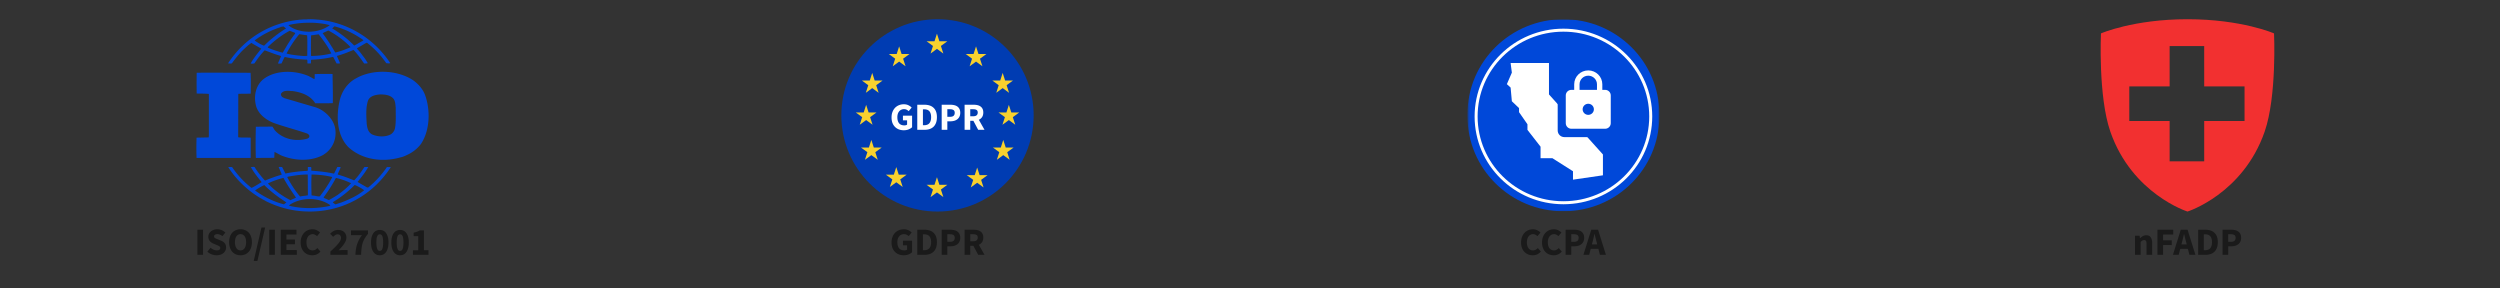 <svg width="1040" height="120" fill="none" xmlns="http://www.w3.org/2000/svg"><rect width="100%" height="100%" fill="#333333" stroke="none"/><path fill-rule="evenodd" clip-rule="evenodd" d="M131.858 8.144c-1.383-.155-3.065-.203-4.547-.053-.56-.049-1.223 0-1.887.053-12.253.97-23.535 7.36-30.578 18.249.196-.02.406-.003.62.014.344.029.697.058 1.011-.067a48.024 48.024 0 0 1 4.136-5.061l.279-.27c1.222-1.18 2.376-2.297 3.705-3.154.698.456 1.436.87 2.164 1.278.66.37 1.312.735 1.917 1.123l-.364.458c-1.466 1.842-2.94 3.695-4.025 5.679.359.15 1.022.101 1.532 0 1.274-1.893 2.656-3.786 4.287-5.471.438.163.874.328 1.31.492 1.747.66 3.479 1.316 5.277 1.807l.202.203-1.275 2.97c.496.089.834.058 1.293.016l.187-.017c.197-.372.375-.763.553-1.155.24-.527.481-1.058.774-1.554 2.96.662 6.075 1.02 9.241 1.125.248.215.233.587.218.948-.01.23-.02.457.04.636h1.373c.074-.244.069-.497.063-.745-.006-.277-.012-.548.094-.79 2.96-.155 6.069-.464 8.933-1.174l.254.049 1.375 2.66c.111 0 .232.006.356.012.388.02.807.04 1.08-.118l-1.279-2.96.105-.106c2.263-.591 4.387-1.466 6.546-2.354l.241-.1c1.585 1.686 3.065 3.685 4.396 5.626.11 0 .219.002.327.004.446.007.873.015 1.197-.11a20.219 20.219 0 0 0-2.189-3.22c-.666-.971-1.384-1.836-2.251-2.758v-.256l3.573-2.096.517-.203a37.478 37.478 0 0 1 8.056 8.533c.197 0 .384.022.563.042.381.044.73.084 1.075-.09-6.839-10.427-18.118-17.124-30.326-18.095l-.053.101-.096-.101Zm5.254 2.4v-.102c-5.359-1.38-11.736-1.279-17.148 0l.816.667c4.694 3.013 11.892 2.709 16.332-.565Zm14.039 6.134-.096.203-3.52 1.998h-.263c-2.697-2.762-5.867-5.162-9.09-7.055l.981-.87c4.282 1.126 8.319 3.067 11.988 5.724Zm-41.296 2.35c2.859-2.86 5.972-5.21 9.136-7.205l-.918-.715c-.2-.175-.387-.103-.585-.026-.152.059-.311.12-.488.074v-.097l-.457.3c-3.779 1.232-7.352 3.019-10.568 5.423v.098c1.224.873 2.502 1.636 3.88 2.148Zm35.936.517-.096.15c-1.996.87-4.037 1.686-6.235 2.149-1.576-2.714-3.31-5.419-5.254-8.026.386-.221.816-.413 1.25-.606.371-.165.745-.332 1.097-.52 3.318 1.686 6.532 4.09 9.238 6.853Zm-23.124-5.423.151-.406c-.529-.247-1.057-.448-1.585-.649a52.72 52.72 0 0 1-.709-.274c-3.268 1.739-6.228 3.989-9.035 6.694l-.103.309c1.937.869 3.982 1.535 6.075 2.096l.201-.05.303-.514c1.435-2.441 2.888-4.914 4.702-7.206Zm5.175 6.63c-.009.833-.018 1.662-.018 2.469-1.065.15-2.042.05-3.061-.055-.351-.036-.706-.073-1.072-.1a64.691 64.691 0 0 0-.928-.127c-1.179-.156-2.484-.328-3.564-.69 1.479-2.81 3.213-5.519 5.306-8.025l3.271.463c.109 1.893.087 3.995.066 6.064Zm4.725-6.476c1.997 2.555 3.932 5.162 5.263 7.973a35.736 35.736 0 0 1-8.424 1.019c-.105-2.705-.053-5.723 0-8.533a251.88 251.88 0 0 1 1.761-.256c.475-.068.948-.136 1.4-.203ZM171.728 33.294c-6.637-4.294-16.752-4.602-23.582-.72-3.731 1.942-6.183 5.78-6.945 9.712-1.383 6.494-1.024 14.211 3.871 19.07 5.727 5.109 14.046 6.234 21.446 4.138.35-.07 1.471-.358 2.233-.773l.219-.097c2.294-.97 4.492-2.559 6.121-4.703 3.783-5.621 4.037-14.057 1.734-20.393-.911-2.453-2.802-4.65-5.097-6.234Zm-8.03 7.783c.65.86.749 1.933.845 2.974.025.27.049.537.083.798-.015.76-.005 1.56.005 2.379.026 2.084.054 4.291-.336 6.256-.275 1.137-1.139 2.314-2.498 2.742-2.177.847-5.117.61-7.129-.379-1.668-1.025-1.896-2.736-2.114-4.37l-.008-.066-.016-.312-.022-.4c-.161-3.043-.328-6.204.635-8.966.817-1.837 3.05-2.31 5.062-2.452 2.122 0 4.189.285 5.493 1.796Z" fill="#0048D9"/><path d="m84.991 30.222-3.165.053c-.05 2.71-.05 5.877 0 8.635.607.02 1.201.026 1.79.032 1.095.01 2.17.022 3.267.122V56.45l-.055.71-5.053.106c-.103 2.86-.103 5.62 0 8.431h22.513v-8.431a34.58 34.58 0 0 0-2.205-.042c-1.026.002-2.057.005-3.002-.113l.05-17.94.104-.154 5.053-.049c.055-2.916.103-6.031-.048-8.692l-19.249-.053Z" fill="#0048D9"/><path fill-rule="evenodd" clip-rule="evenodd" d="M116.901 69.465c.152.008.306.018.456.018l1.377 2.704c2.962-.613 6.025-.97 9.193-1.125.183-.307.162-.598.139-.915a2.711 2.711 0 0 1 .01-.664h1.329c.113.218.104.513.095.81-.007.253-.015.51.054.72 3.065.204 6.384.561 9.396 1.227l1.384-2.757h1.375c-.125.603-.406 1.19-.69 1.781-.194.407-.39.815-.536 1.232l.253.203c2.295.614 4.335 1.434 6.586 2.352 1.633-1.641 2.936-3.566 4.181-5.406l.11-.162h1.585c-1.226 2.197-2.811 4.187-4.449 6.186.649.43 1.341.819 2.039 1.212.621.35 1.247.702 1.849 1.086l.509.049c2.96-2.347 5.665-5.365 7.802-8.485a9.212 9.212 0 0 1 1.638 0c-8.679 13.391-23.636 20.19-39.307 18.095-4.545-.613-8.831-2.047-12.862-4.037l-.055-.155-.048.049c-5.972-3.014-11.695-8.123-15.366-13.952l.196-.016c.507-.042.89-.074 1.437.016 2.141 3.221 5.002 6.288 8.065 8.64 1.055-.489 2.081-1.119 3.101-1.745.363-.222.725-.445 1.087-.66l-.247-.308c-1.554-1.936-3.083-3.843-4.245-5.975.168.029.378.004.596-.023.509-.061 1.062-.128 1.236.477 1.125 1.743 2.502 3.482 3.932 5.061l.208.106a60.694 60.694 0 0 1 6.739-2.405l.151-.154-1.276-3.014c.252-.109.606-.088.973-.067Zm21.279 4.31-.044-.154c-2.706-.666-5.614-.97-8.521-1.024-.158 3.014-.105 5.674 0 8.692l.858.097c.353.022.697.093 1.037.163.505.104 1.003.207 1.521.146 1.935-2.506 3.73-5.162 5.149-7.92Zm2.198 7.36c1.944-1.38 4.037-3.018 5.674-4.906-1.944-.97-4.037-1.69-6.235-2.201l-.149.105c-1.427 2.71-3.065 5.264-4.904 7.77l-.158.358 2.199.97c.956-.478 1.88-1.05 2.798-1.618l.001-.001.002-.001c.258-.16.515-.32.772-.476Zm11.129-1.995c-2.855 2.299-6.174 3.834-9.545 5.11l-2.4.767c-.403-.207-.762-.507-1.121-.816l.097-.155c3.275-1.941 6.235-4.293 9.037-7.103 1.384.565 2.706 1.328 3.932 2.197Zm-33.385 5.878 1.023-.816c-3.269-2.096-6.281-4.298-9.191-7.206-1.147.485-2.22 1.162-3.284 1.832l-.002.002-.494.31v.155c3.677 2.656 7.658 4.598 11.948 5.723Zm18.936.666.359-.309C132.776 82 125.374 82 120.625 85.12l-.407.459c5.405 1.328 11.437 1.28 16.84.106ZM117.973 74.08c1.478 2.81 3.317 5.467 5.156 8.123-.367.211-.771.382-1.175.552-.388.163-.775.325-1.126.524a34.413 34.413 0 0 1-9.289-6.848v-.154c1.99-.97 4.083-1.686 6.226-2.25l.208.052Zm10.102 7.155c-.528.127-1.083.19-1.633.254-.561.065-1.117.129-1.633.258-2.095-2.506-3.829-5.215-5.309-8.026l.256-.207c2.653-.507 5.412-.918 8.271-.918l.048 8.64Z" fill="#0048D9"/><path d="M128.436 31.656c-5.617-2.404-13.477-2.656-18.582 1.072-3.319 2.453-4.342 6.848-3.472 10.735.665 3.68 4.135 6.389 7.452 7.664 2.416.87 4.888 1.609 7.363 2.348 2.184.653 4.37 1.306 6.521 2.05.465.204 1.075.663.979 1.228 0 .451-.452.706-.808.908l-.017.01c-4.797 1.328-10.003.308-13.473-3.372-.202-.253-.366-.531-.531-.81-.168-.284-.336-.568-.544-.827l-6.892.053c-.098 4.139-.153 8.891 0 12.981l7.658-.048.103-2.458c.586.28 1.171.601 1.757.923.282.156.566.312.849.463 5.309 2.246 12.152 2.753 17.407 0 3.827-2.153 5.876-6.292 5.306-10.735-.56-4.346-4.641-8.282-8.774-9.358l-12.357-3.627-.919-.464c-.407-.357-.663-.816-.565-1.376.809-1.404 2.504-1.284 4.021-1.176.305.021.603.043.885.05 3.573.512 7.244 1.74 9.337 5.062.55 0 1.121.002 1.706.005 1.807.01 3.745.02 5.598-.054.068-2.952.014-5.648-.042-8.465v-.002a434.98 434.98 0 0 1-.063-3.653c-2.295-.049-5.105-.049-7.4.057-.042.246-.035.532-.028.826.011.44.023.9-.13 1.27l-2.345-1.28Z" fill="#0048D9"/><path d="M82.115 106V95.568h2.352V106h-2.352Zm7.996.192a6.029 6.029 0 0 1-2.048-.368 5.456 5.456 0 0 1-1.808-1.136l1.344-1.616c.374.32.784.581 1.232.784.459.203.907.304 1.344.304.491 0 .854-.091 1.088-.272a.868.868 0 0 0 .368-.736.757.757 0 0 0-.112-.416.829.829 0 0 0-.304-.304 2.029 2.029 0 0 0-.48-.256 19.948 19.948 0 0 0-.608-.272l-1.36-.576a4.276 4.276 0 0 1-.784-.416 3.948 3.948 0 0 1-.672-.592 2.97 2.97 0 0 1-.464-.8 2.914 2.914 0 0 1-.176-1.04c0-.427.091-.827.272-1.2.182-.384.438-.715.768-.992.331-.288.72-.512 1.168-.672.459-.16.96-.24 1.504-.24.608 0 1.206.117 1.792.352.598.235 1.12.576 1.568 1.024l-1.2 1.488a4.309 4.309 0 0 0-1.024-.608 2.805 2.805 0 0 0-1.136-.224c-.405 0-.73.085-.976.256a.782.782 0 0 0-.352.688c0 .16.038.299.112.416.086.107.198.208.336.304.15.085.32.17.512.256.192.075.4.16.624.256l1.344.544c.64.256 1.142.608 1.504 1.056.374.448.56 1.04.56 1.776 0 .437-.09.853-.272 1.248-.17.384-.426.725-.768 1.024a3.92 3.92 0 0 1-1.232.704c-.49.171-1.045.256-1.664.256Zm9.947 0c-.704 0-1.35-.123-1.936-.368a4.302 4.302 0 0 1-1.488-1.088c-.416-.469-.741-1.04-.976-1.712-.224-.672-.336-1.435-.336-2.288 0-.853.112-1.61.336-2.272.235-.672.56-1.232.976-1.68a4.043 4.043 0 0 1 1.488-1.04 4.97 4.97 0 0 1 1.936-.368c.704 0 1.344.123 1.92.368a4.012 4.012 0 0 1 1.504 1.04c.416.459.736 1.024.96 1.696.235.661.352 1.413.352 2.256 0 .853-.117 1.616-.352 2.288-.224.672-.544 1.243-.96 1.712a4.261 4.261 0 0 1-1.504 1.088 4.858 4.858 0 0 1-1.92.368Zm0-2.032c.715 0 1.28-.304 1.696-.912.416-.619.624-1.456.624-2.512 0-1.045-.208-1.861-.624-2.448-.416-.587-.981-.88-1.696-.88s-1.28.293-1.696.88c-.416.587-.624 1.403-.624 2.448 0 1.056.208 1.893.624 2.512.416.608.981.912 1.696.912Zm5.486 4.4 3.216-13.92h1.536l-3.216 13.92h-1.536Zm6.446-2.56V95.568h2.352V106h-2.352Zm4.812 0V95.568h6.528v1.984h-4.176v2.096h3.552v1.968h-3.552v2.4h4.336V106h-6.688Zm13.118.192a5.206 5.206 0 0 1-1.872-.336 4.579 4.579 0 0 1-1.552-1.024c-.437-.448-.784-1.003-1.04-1.664-.256-.672-.384-1.445-.384-2.32 0-.864.133-1.632.4-2.304.267-.683.624-1.259 1.072-1.728a4.52 4.52 0 0 1 1.568-1.072 4.922 4.922 0 0 1 1.888-.368c.672 0 1.275.139 1.808.416.533.267.976.581 1.328.944l-1.248 1.504a3.69 3.69 0 0 0-.848-.592 2.01 2.01 0 0 0-.992-.24c-.352 0-.688.08-1.008.24-.309.15-.581.368-.816.656-.224.288-.405.64-.544 1.056a4.78 4.78 0 0 0-.192 1.408c0 1.077.229 1.915.688 2.512.459.587 1.072.88 1.84.88.427 0 .805-.091 1.136-.272.341-.192.64-.427.896-.704l1.248 1.472c-.875 1.024-2 1.536-3.376 1.536Zm7.524-.192v-1.344a107.64 107.64 0 0 0 1.776-1.696 20.814 20.814 0 0 0 1.392-1.488c.394-.469.698-.901.912-1.296.224-.405.336-.79.336-1.152 0-.501-.128-.88-.384-1.136-.256-.267-.608-.4-1.056-.4-.374 0-.704.107-.992.32-.288.203-.56.443-.816.72l-1.28-1.264c.501-.533 1.013-.933 1.536-1.2.522-.277 1.146-.416 1.872-.416.501 0 .954.08 1.36.24.416.15.773.368 1.072.656.298.277.528.613.688 1.008.16.395.24.837.24 1.328 0 .427-.091.864-.272 1.312-.182.437-.427.88-.736 1.328-.299.437-.646.88-1.04 1.328-.384.437-.784.869-1.2 1.296.256-.032.538-.059.848-.08.32-.032.602-.048.848-.048h2.048V106h-7.152Zm10.405 0c.042-.843.117-1.616.224-2.32a14.41 14.41 0 0 1 .48-2.032c.213-.651.48-1.285.8-1.904.33-.619.736-1.259 1.216-1.92h-4.56V95.84h7.072v1.44a15.067 15.067 0 0 0-1.424 2.016 9.347 9.347 0 0 0-.832 1.936 12.69 12.69 0 0 0-.416 2.144c-.086.757-.15 1.632-.192 2.624h-2.368Zm10.133.192a3.28 3.28 0 0 1-1.488-.336 3.287 3.287 0 0 1-1.152-1.024c-.31-.448-.555-1.003-.736-1.664-.171-.661-.256-1.424-.256-2.288 0-.864.085-1.621.256-2.272.181-.65.426-1.195.736-1.632.32-.448.704-.779 1.152-.992a3.28 3.28 0 0 1 1.488-.336c.544 0 1.04.112 1.488.336.448.213.826.544 1.136.992.32.437.565.981.736 1.632.181.65.272 1.408.272 2.272 0 .864-.091 1.627-.272 2.288-.171.661-.416 1.216-.736 1.664-.31.448-.688.789-1.136 1.024a3.28 3.28 0 0 1-1.488.336Zm0-1.824c.202 0 .389-.048.56-.144.17-.107.32-.293.448-.56.128-.267.224-.624.288-1.072.074-.448.112-1.019.112-1.712 0-.693-.038-1.259-.112-1.696-.064-.448-.16-.795-.288-1.04-.128-.256-.278-.432-.448-.528a1.126 1.126 0 0 0-1.104 0c-.171.096-.32.272-.448.528-.128.245-.23.592-.304 1.04-.075.437-.112 1.003-.112 1.696 0 .693.037 1.264.112 1.712.074.448.176.805.304 1.072s.277.453.448.56c.17.096.352.144.544.144Zm8.453 1.824a3.28 3.28 0 0 1-1.488-.336 3.287 3.287 0 0 1-1.152-1.024c-.309-.448-.555-1.003-.736-1.664-.171-.661-.256-1.424-.256-2.288 0-.864.085-1.621.256-2.272.181-.65.427-1.195.736-1.632.32-.448.704-.779 1.152-.992a3.28 3.28 0 0 1 1.488-.336c.544 0 1.04.112 1.488.336.448.213.827.544 1.136.992.32.437.565.981.736 1.632.181.65.272 1.408.272 2.272 0 .864-.091 1.627-.272 2.288-.171.661-.416 1.216-.736 1.664a3.149 3.149 0 0 1-1.136 1.024 3.28 3.28 0 0 1-1.488.336Zm0-1.824c.203 0 .389-.048.56-.144.171-.107.32-.293.448-.56.128-.267.224-.624.288-1.072.075-.448.112-1.019.112-1.712 0-.693-.037-1.259-.112-1.696-.064-.448-.16-.795-.288-1.04-.128-.256-.277-.432-.448-.528a1.123 1.123 0 0 0-1.104 0c-.171.096-.32.272-.448.528-.128.245-.229.592-.304 1.04-.075.437-.112 1.003-.112 1.696 0 .693.037 1.264.112 1.712.075.448.176.805.304 1.072s.277.453.448.56c.171.096.352.144.544.144Zm5.349 1.632v-1.904h2.208v-5.872h-1.904v-1.456a8.212 8.212 0 0 0 1.408-.384c.384-.15.757-.33 1.12-.544h1.728v8.256h1.904V106h-6.464Z" fill="#1A1A1A"/><circle cx="390" cy="48" r="40" fill="#003CB2"/><path d="M375.988 54.192a5.973 5.973 0 0 1-2.016-.336 4.648 4.648 0 0 1-1.616-1.024 4.812 4.812 0 0 1-1.088-1.664c-.256-.672-.384-1.445-.384-2.32 0-.864.134-1.632.4-2.304a5.096 5.096 0 0 1 1.088-1.728 4.784 4.784 0 0 1 1.632-1.072 5.293 5.293 0 0 1 1.968-.368c.758 0 1.408.139 1.952.416.544.277.987.592 1.328.944l-1.232 1.504a4.463 4.463 0 0 0-.848-.592c-.298-.16-.672-.24-1.12-.24-.405 0-.778.08-1.12.24-.33.15-.618.368-.864.656a3.15 3.15 0 0 0-.576 1.056 4.782 4.782 0 0 0-.192 1.408c0 1.077.24 1.915.72 2.512.491.587 1.227.88 2.208.88.214 0 .422-.027.624-.08.203-.053.368-.133.496-.24v-1.792h-1.728v-1.92h3.808v4.8c-.362.352-.842.65-1.44.896-.597.245-1.264.368-2 .368Zm5.596-.192V43.568h2.944c.8 0 1.52.101 2.16.304a4.28 4.28 0 0 1 1.648.944c.458.416.81.95 1.056 1.6.245.65.368 1.424.368 2.32 0 .896-.123 1.675-.368 2.336-.246.661-.592 1.21-1.04 1.648a4.319 4.319 0 0 1-1.616.96c-.619.213-1.312.32-2.08.32h-3.072Zm2.352-1.904h.448a3.94 3.94 0 0 0 1.216-.176c.362-.117.672-.304.928-.56.256-.267.453-.613.592-1.04.149-.427.224-.955.224-1.584 0-.619-.075-1.136-.224-1.552-.139-.427-.336-.763-.592-1.008a2.148 2.148 0 0 0-.928-.544 4.304 4.304 0 0 0-1.216-.16h-.448v6.624ZM391.74 54V43.568h3.584c.576 0 1.114.059 1.616.176.501.107.938.293 1.312.56.373.256.666.603.88 1.04.224.427.336.955.336 1.584 0 .608-.112 1.136-.336 1.584a3.007 3.007 0 0 1-.88 1.104 3.793 3.793 0 0 1-1.296.64 5.746 5.746 0 0 1-1.568.208h-1.296V54h-2.352Zm2.352-5.408h1.152c1.28 0 1.92-.555 1.92-1.664 0-.544-.171-.928-.512-1.152-.342-.224-.832-.336-1.472-.336h-1.088v3.152ZM401.271 54V43.568h3.76c.555 0 1.072.053 1.552.16.491.107.917.288 1.28.544.363.245.651.576.864.992.213.416.32.933.32 1.552 0 .768-.171 1.403-.512 1.904-.331.49-.779.859-1.344 1.104L409.559 54h-2.64l-2-3.76h-1.296V54h-2.352Zm2.352-5.632h1.216c.619 0 1.088-.128 1.408-.384.331-.267.496-.656.496-1.168 0-.512-.165-.87-.496-1.072-.32-.203-.789-.304-1.408-.304h-1.216v2.928Z" fill="#fff"/><path fill-rule="evenodd" clip-rule="evenodd" d="M390.79 17.163 389.771 14l-1.02 3.163h-3.298l2.669 1.955-1.019 3.164 2.668-1.957 2.668 1.957-1.019-3.164 2.668-1.955h-3.298Zm0 59.72-1.019-3.165-1.02 3.164h-3.298l2.669 1.956L387.103 82l2.668-1.955L392.439 82l-1.019-3.163 2.668-1.956h-3.298Zm15.234-57.59 1.018 3.165h3.299l-2.669 1.956 1.02 3.163-2.668-1.956-2.668 1.957 1.019-3.164-2.668-1.956h3.298l1.019-3.164Zm12.105 14.196-1.018-3.164-1.02 3.164h-3.298l2.668 1.955-1.019 3.163 2.669-1.954 2.667 1.955-1.019-3.164 2.668-1.956h-3.298Zm-.772 24.71 1.018 3.165h3.298l-2.668 1.955 1.02 3.162-2.668-1.954-2.669 1.954 1.019-3.162-2.668-1.955h3.298l1.02-3.165Zm-53.494-24.71-1.019-3.164-1.018 3.164h-3.299l2.668 1.955-1.019 3.163 2.668-1.954 2.667 1.955-1.018-3.164 2.667-1.956h-3.297Zm55.822 10.13 1.018 3.163h3.298l-2.668 1.954 1.019 3.165-2.667-1.955-2.669 1.955 1.02-3.165-2.669-1.954h3.298l1.02-3.164Zm-58.349 3.163-1.019-3.164-1.019 3.164H356l2.668 1.955-1.019 3.164 2.668-1.955 2.668 1.955-1.02-3.165 2.669-1.954h-3.298Zm1.142 11.417 1.018 3.165h3.298l-2.668 1.955 1.019 3.162-2.667-1.954-2.669 1.954 1.019-3.162-2.668-1.955h3.298l1.02-3.165Zm45.042 14.666-1.019-3.164-1.019 3.164h-3.298l2.668 1.956-1.02 3.163 2.669-1.955 2.668 1.955-1.02-3.163 2.669-1.956h-3.298Zm-33.477-53.571 1.019 3.164h3.298l-2.668 1.956 1.02 3.163-2.669-1.956-2.667 1.957 1.019-3.164-2.668-1.956h3.297l1.019-3.164Zm-.172 53.37-1.019-3.165-1.019 3.165h-3.298l2.668 1.954-1.019 3.163 2.668-1.953 2.668 1.953-1.019-3.163 2.668-1.954h-3.298Z" fill="#F8D12E"/><path d="M375.988 106.192a5.973 5.973 0 0 1-2.016-.336 4.653 4.653 0 0 1-1.616-1.024 4.815 4.815 0 0 1-1.088-1.664c-.256-.672-.384-1.445-.384-2.32 0-.864.134-1.632.4-2.304a5.096 5.096 0 0 1 1.088-1.728 4.784 4.784 0 0 1 1.632-1.072 5.293 5.293 0 0 1 1.968-.368c.758 0 1.408.139 1.952.416.544.277.987.592 1.328.944l-1.232 1.504a4.463 4.463 0 0 0-.848-.592c-.298-.16-.672-.24-1.12-.24-.405 0-.778.08-1.12.24-.33.15-.618.368-.864.656a3.15 3.15 0 0 0-.576 1.056 4.78 4.78 0 0 0-.192 1.408c0 1.077.24 1.915.72 2.512.491.587 1.227.88 2.208.88.214 0 .422-.027.624-.08.203-.053.368-.133.496-.24v-1.792h-1.728v-1.92h3.808v4.8c-.362.352-.842.651-1.44.896-.597.245-1.264.368-2 .368Zm5.596-.192V95.568h2.944c.8 0 1.52.101 2.16.304a4.28 4.28 0 0 1 1.648.944c.458.416.81.95 1.056 1.6.245.65.368 1.424.368 2.32 0 .896-.123 1.675-.368 2.336-.246.661-.592 1.211-1.04 1.648a4.31 4.31 0 0 1-1.616.96c-.619.213-1.312.32-2.08.32h-3.072Zm2.352-1.904h.448a3.95 3.95 0 0 0 1.216-.176c.362-.117.672-.304.928-.56.256-.267.453-.613.592-1.04.149-.427.224-.955.224-1.584 0-.619-.075-1.136-.224-1.552-.139-.427-.336-.763-.592-1.008a2.148 2.148 0 0 0-.928-.544 4.304 4.304 0 0 0-1.216-.16h-.448v6.624ZM391.74 106V95.568h3.584c.576 0 1.114.059 1.616.176.501.107.938.293 1.312.56.373.256.666.603.88 1.04.224.427.336.955.336 1.584 0 .608-.112 1.136-.336 1.584a3.007 3.007 0 0 1-.88 1.104 3.798 3.798 0 0 1-1.296.64 5.734 5.734 0 0 1-1.568.208h-1.296V106h-2.352Zm2.352-5.408h1.152c1.28 0 1.92-.555 1.92-1.664 0-.544-.171-.928-.512-1.152-.342-.224-.832-.336-1.472-.336h-1.088v3.152Zm7.179 5.408V95.568h3.76c.555 0 1.072.053 1.552.16.491.107.917.288 1.28.544.363.245.651.576.864.992.213.416.32.933.32 1.552 0 .768-.171 1.403-.512 1.904a3.041 3.041 0 0 1-1.344 1.104l2.368 4.176h-2.64l-2-3.76h-1.296V106h-2.352Zm2.352-5.632h1.216c.619 0 1.088-.128 1.408-.384.331-.267.496-.656.496-1.168 0-.512-.165-.87-.496-1.072-.32-.203-.789-.304-1.408-.304h-1.216v2.928Z" fill="#1A1A1A"/><g clip-path="url(#a)"><mask id="b" style="mask-type:luminance" maskUnits="userSpaceOnUse" x="610" y="8" width="81" height="80"><path d="M690.477 8h-80v80h80V8Z" fill="#fff"/></mask><g mask="url(#b)"><path d="M650.38 8c-22.038 0-39.903 17.655-39.903 39.434v1.01c0 21.78 17.865 39.434 39.903 39.434 22.037 0 39.903-17.655 39.903-39.433v-1.011C690.283 25.655 672.418 8 650.38 8Z" fill="#0048D9"/><path d="M644.376 39.275V26.203h-15.96l.519 4.012-2.076 4.789 1.557 1.424.519 5.694 2.985 2.847v1.683l3.503 5.047v2.33l5.449 6.989v4.789h4.931l8.563 5.435v3.495l12.457-1.812v-8.671l-22.447-24.98Z" fill="#fff"/><path d="M648 34.945h25.111V57.04H650.79c-1.541 0-2.79-1.235-2.79-2.757V34.945Z" fill="#0048D9"/><path d="M667.734 37.38h-1.169v-2.312c0-3.19-2.62-5.779-5.849-5.779-3.228 0-5.848 2.59-5.848 5.78v2.311h-1.169c-1.293 0-2.34 1.035-2.34 2.312v11.559c0 1.277 1.047 2.312 2.34 2.312h14.035c1.293 0 2.34-1.035 2.34-2.312V39.69c0-1.276-1.047-2.31-2.34-2.31Zm-7.018 10.403c-1.292 0-2.339-1.034-2.339-2.312 0-1.277 1.047-2.311 2.339-2.311 1.293 0 2.34 1.034 2.34 2.311 0 1.278-1.047 2.312-2.34 2.312Zm3.627-10.403h-7.252v-2.312c0-1.976 1.625-3.583 3.625-3.583 2.001 0 3.627 1.607 3.627 3.583v2.312Z" fill="#fff"/><path d="M650.384 84.34c20.061 0 36.322-16.07 36.322-35.895 0-19.824-16.261-35.894-36.322-35.894-20.06 0-36.322 16.07-36.322 35.894 0 19.824 16.262 35.895 36.322 35.895Z" stroke="#fff" stroke-width="1.25"/></g></g><path d="M637.615 106.192a5.206 5.206 0 0 1-1.872-.336 4.588 4.588 0 0 1-1.552-1.024c-.437-.448-.784-1.003-1.04-1.664-.256-.672-.384-1.445-.384-2.32 0-.864.134-1.632.4-2.304.267-.683.624-1.259 1.072-1.728a4.52 4.52 0 0 1 1.568-1.072 4.925 4.925 0 0 1 1.888-.368c.672 0 1.275.139 1.808.416.534.267.976.581 1.328.944l-1.248 1.504a3.67 3.67 0 0 0-.848-.592 2.007 2.007 0 0 0-.992-.24c-.352 0-.688.08-1.008.24-.309.15-.581.368-.816.656-.224.288-.405.64-.544 1.056a4.78 4.78 0 0 0-.192 1.408c0 1.077.23 1.915.688 2.512.459.587 1.072.88 1.84.88.427 0 .806-.091 1.136-.272a3.63 3.63 0 0 0 .896-.704l1.248 1.472c-.874 1.024-2 1.536-3.376 1.536Zm8.719 0a5.206 5.206 0 0 1-1.872-.336 4.579 4.579 0 0 1-1.552-1.024c-.437-.448-.784-1.003-1.04-1.664-.256-.672-.384-1.445-.384-2.32 0-.864.133-1.632.4-2.304.267-.683.624-1.259 1.072-1.728a4.52 4.52 0 0 1 1.568-1.072 4.922 4.922 0 0 1 1.888-.368c.672 0 1.275.139 1.808.416.533.267.976.581 1.328.944l-1.248 1.504a3.69 3.69 0 0 0-.848-.592 2.01 2.01 0 0 0-.992-.24c-.352 0-.688.08-1.008.24-.309.15-.581.368-.816.656-.224.288-.405.64-.544 1.056a4.78 4.78 0 0 0-.192 1.408c0 1.077.229 1.915.688 2.512.459.587 1.072.88 1.84.88.427 0 .805-.091 1.136-.272.341-.192.64-.427.896-.704l1.248 1.472c-.875 1.024-2 1.536-3.376 1.536Zm4.961-.192V95.568h3.584c.576 0 1.114.059 1.616.176.501.107.938.293 1.312.56.373.256.666.603.88 1.04.224.427.336.955.336 1.584 0 .608-.112 1.136-.336 1.584a3.007 3.007 0 0 1-.88 1.104 3.798 3.798 0 0 1-1.296.64 5.734 5.734 0 0 1-1.568.208h-1.296V106h-2.352Zm2.352-5.408h1.152c1.28 0 1.92-.555 1.92-1.664 0-.544-.171-.928-.512-1.152-.342-.224-.832-.336-1.472-.336h-1.088v3.152Zm8.83.128-.256.96h2.224l-.24-.96a38.334 38.334 0 0 1-.432-1.664 99.9 99.9 0 0 0-.416-1.696h-.064c-.128.555-.261 1.125-.4 1.712a28.884 28.884 0 0 1-.416 1.648Zm-3.776 5.28 3.264-10.432h2.832L668.061 106h-2.496l-.64-2.48h-3.184l-.64 2.48h-2.4Z" fill="#1A1A1A"/><path fill-rule="evenodd" clip-rule="evenodd" d="M910.005 8c22.536 0 35.997 5.896 35.997 5.896s1.209 26.103-3.902 40.863C933.071 80.71 910.008 88 910.008 88H909.995s-23.067-7.29-32.093-33.241c-5.11-14.76-3.905-40.863-3.905-40.863S887.462 8 909.998 8h.007Zm23.724 42.324V35.942h-16.78l-.003-16.776h-14.379v16.776h-16.779v14.382h16.779v16.78h14.382v-16.78h16.78Z" fill="#F23030"/><path d="M888.149 106v-7.936h1.92l.16 1.008h.064c.342-.32.715-.597 1.12-.832.406-.245.88-.368 1.424-.368.864 0 1.488.283 1.872.848.395.565.592 1.349.592 2.352V106h-2.352v-4.624c0-.576-.08-.971-.24-1.184-.149-.213-.394-.32-.736-.32-.298 0-.554.07-.768.208a4.142 4.142 0 0 0-.704.56V106h-2.352Zm9.349 0V95.568h6.576v1.984h-4.224v2.416h3.616v1.984h-3.616V106h-2.352Zm10.213-5.28-.256.96h2.224l-.24-.96a38.334 38.334 0 0 1-.432-1.664 91.194 91.194 0 0 0-.416-1.696h-.064c-.128.555-.261 1.125-.4 1.712a28.068 28.068 0 0 1-.416 1.648Zm-3.776 5.28 3.264-10.432h2.832L913.295 106h-2.496l-.64-2.48h-3.184l-.64 2.48h-2.4Zm10.5 0V95.568h2.944c.8 0 1.52.101 2.16.304a4.28 4.28 0 0 1 1.648.944c.459.416.811.95 1.056 1.6.245.65.368 1.424.368 2.32 0 .896-.123 1.675-.368 2.336-.245.661-.592 1.211-1.04 1.648a4.31 4.31 0 0 1-1.616.96c-.619.213-1.312.32-2.08.32h-3.072Zm2.352-1.904h.448a3.95 3.95 0 0 0 1.216-.176c.363-.117.672-.304.928-.56.256-.267.453-.613.592-1.04.149-.427.224-.955.224-1.584 0-.619-.075-1.136-.224-1.552-.139-.427-.336-.763-.592-1.008a2.143 2.143 0 0 0-.928-.544 4.304 4.304 0 0 0-1.216-.16h-.448v6.624Zm7.804 1.904V95.568h3.584a7.08 7.08 0 0 1 1.616.176c.502.107.939.293 1.312.56.374.256.667.603.88 1.04.224.427.336.955.336 1.584 0 .608-.112 1.136-.336 1.584a2.987 2.987 0 0 1-.88 1.104 3.78 3.78 0 0 1-1.296.64 5.724 5.724 0 0 1-1.568.208h-1.296V106h-2.352Zm2.352-5.408h1.152c1.28 0 1.92-.555 1.92-1.664 0-.544-.17-.928-.512-1.152-.341-.224-.832-.336-1.472-.336h-1.088v3.152Z" fill="#1A1A1A"/><defs><clipPath id="a"><path fill="#fff" transform="translate(609.375 8)" d="M0 0h81.25v80H0z"/></clipPath></defs></svg>